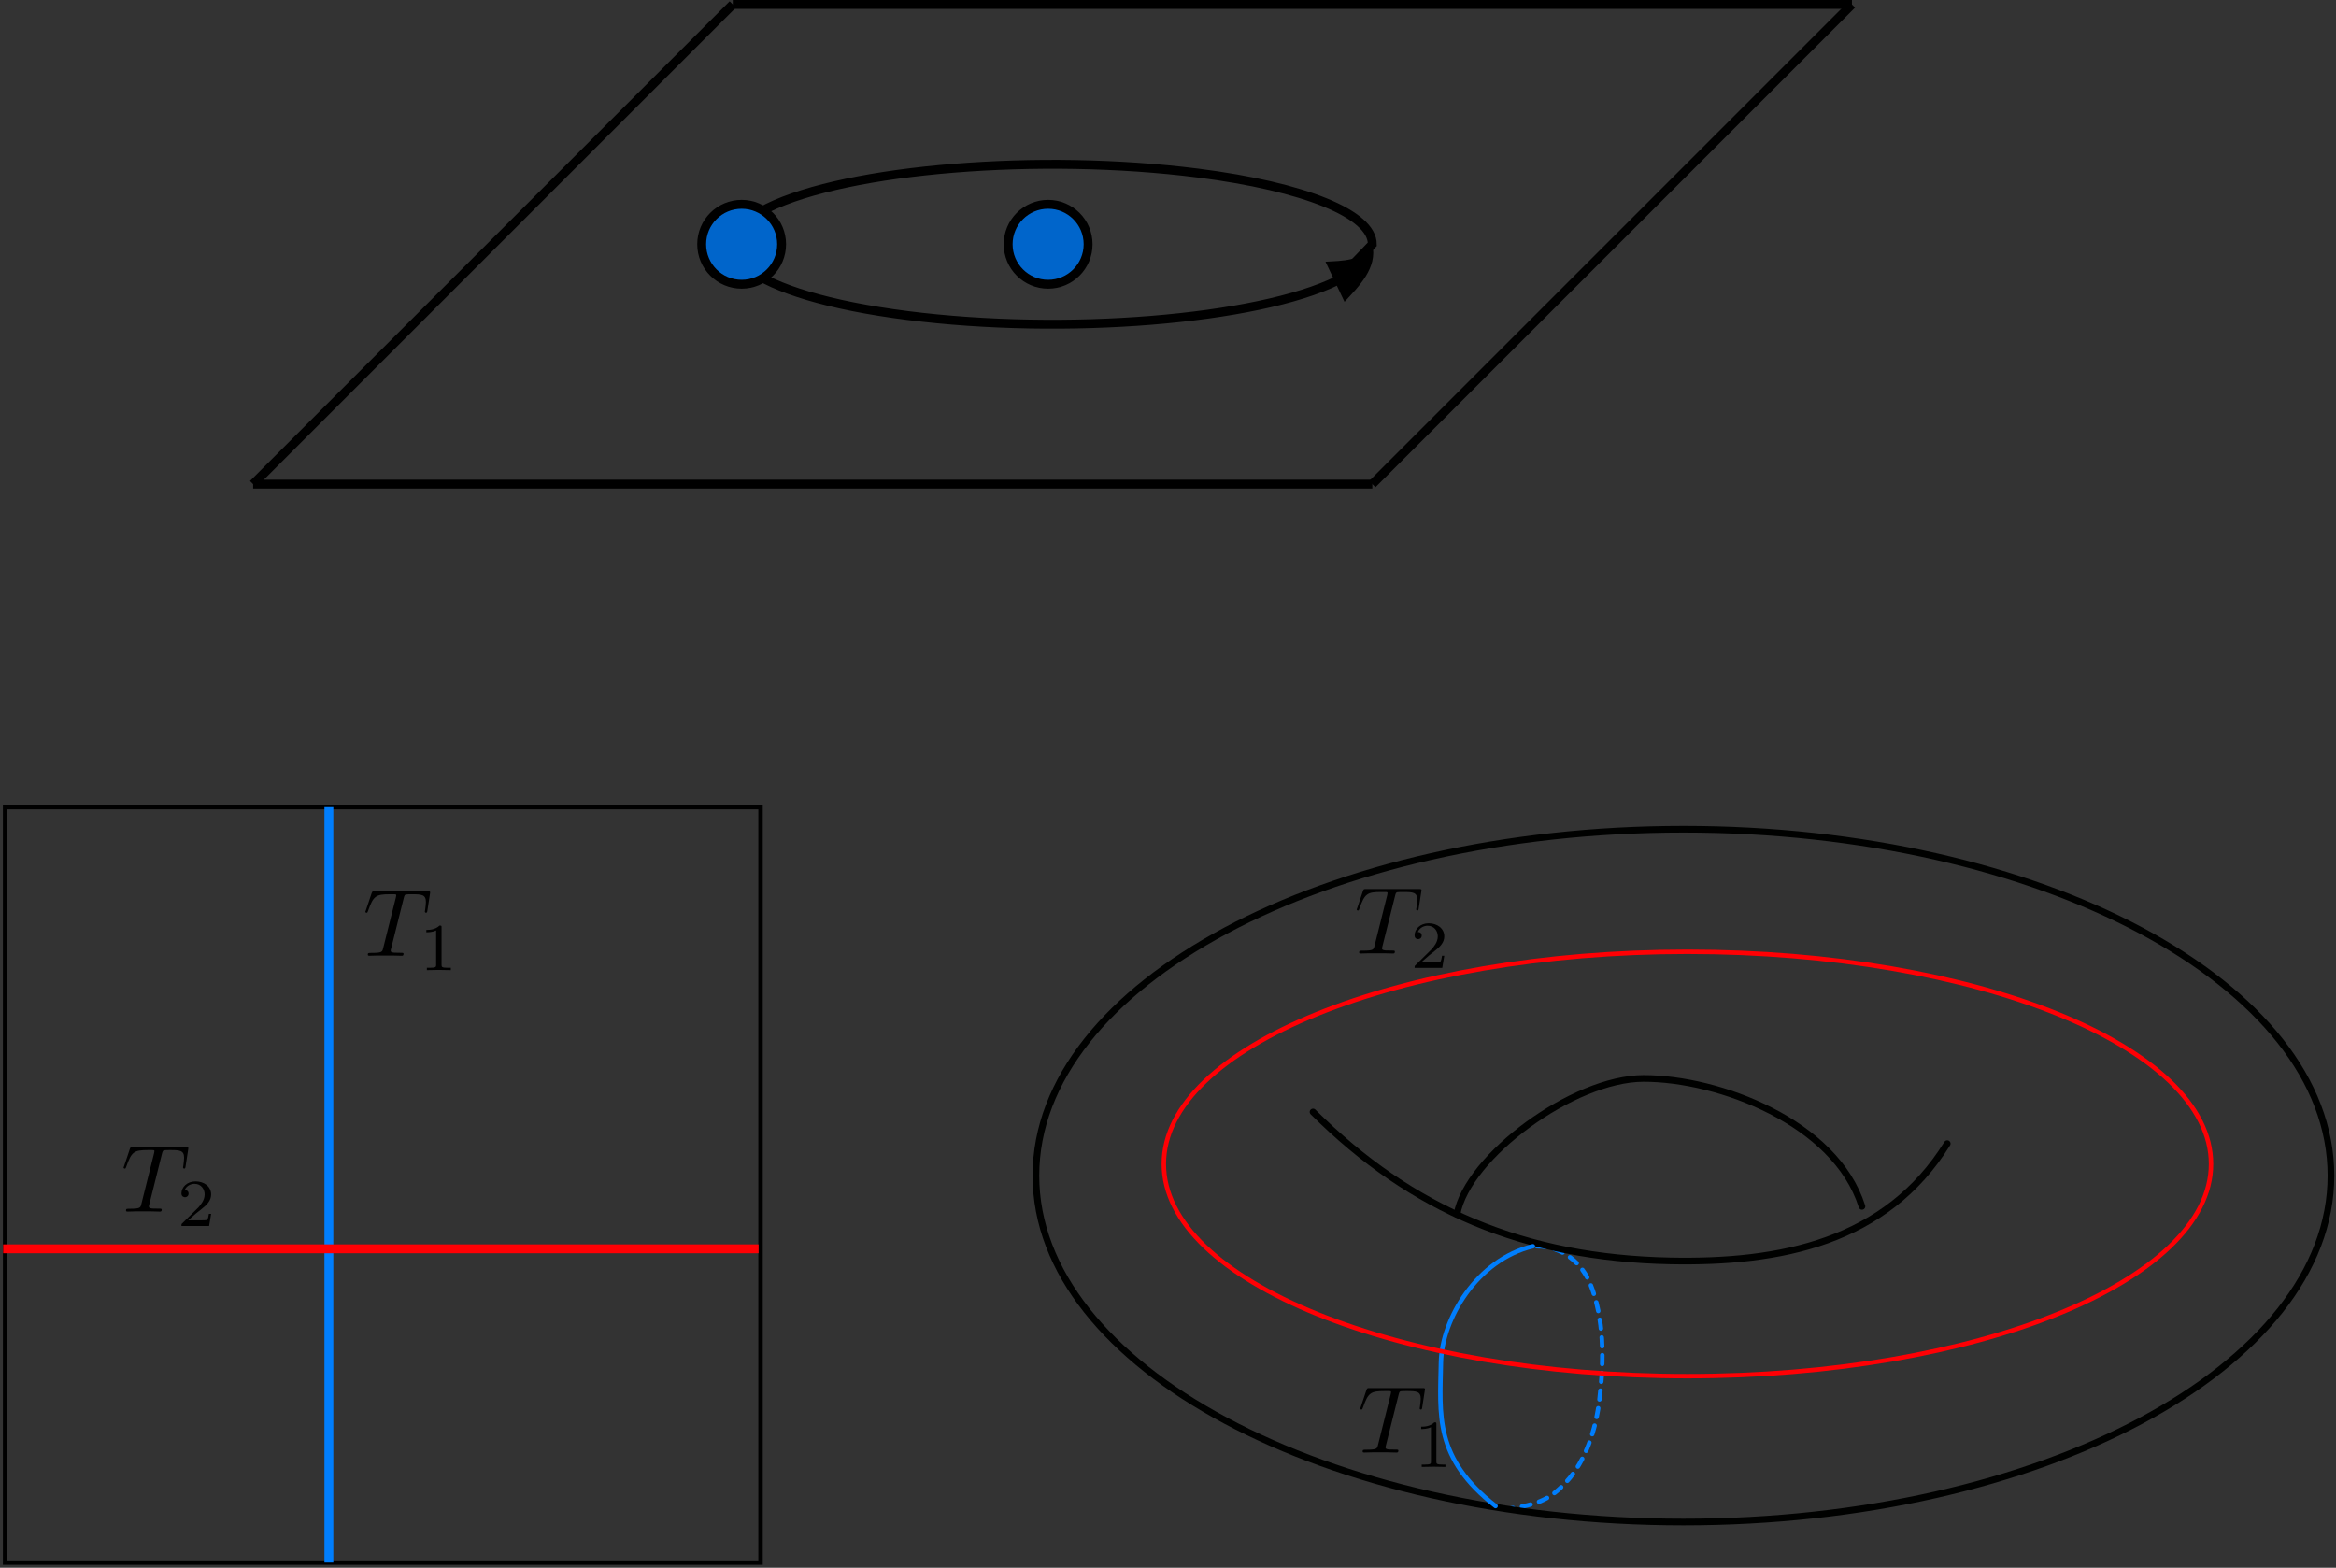 <?xml version="1.0" encoding="UTF-8" standalone="no"?>
<!DOCTYPE svg PUBLIC "-//W3C//DTD SVG 1.1//EN" "http://www.w3.org/Graphics/SVG/1.1/DTD/svg11.dtd">
<!--Generated by Intaglio, www.PurgatoryDesign.com-->
<svg version="1.1" viewBox="267,35,526,353" width="526" height="353" xmlns="http://www.w3.org/2000/svg" xmlns:xlink="http://www.w3.org/1999/xlink"><rect x="267" y="35" width="526" height="353" fill="#333333" stroke="none"/><g><path fill="none" stroke="#000" d="M268.154,216.733 L438.254,216.733 L438.254,386.833 L268.154,386.833 Z"/><path fill="none" stroke="#007efd" stroke-width="2" d="M341.054,386.833 L341.054,216.733"/><path fill="none" stroke="#ff0004" stroke-width="2" d="M437.804,316.183 L267.704,316.183"/><g clip-path="url(#7fc874572b90)"><clipPath id="7fc874572b90"><path fill="#000" fill-opacity="0.35" d="M348.668,254.348 L368.463,254.348 L368.463,235.44 L348.668,235.44 Z"/></clipPath><g clip-path="url(#7fc874363d10)"><clipPath id="7fc874363d10"><path fill="#000" fill-opacity="0.35" d="M348.668,253.448 L368.468,253.448 L368.468,235.448 L348.668,235.448 Z"/></clipPath><path fill="#000" d="M357.918,237.19 C358.062,236.591,358.158,236.447,358.422,236.399 C358.613,236.351,359.308,236.351,359.764,236.351 C361.944,236.351,362.903,236.423,362.903,238.1 C362.903,238.436,362.807,239.275,362.735,239.826 C362.711,239.922,362.663,240.161,362.663,240.233 C362.663,240.353,362.735,240.521,362.927,240.521 C363.167,240.521,363.191,240.329,363.239,240.018 L363.814,236.279 C363.838,236.207,363.862,235.992,363.862,235.92 C363.862,235.68,363.646,235.68,363.287,235.68 L351.376,235.68 C350.849,235.68,350.849,235.704,350.681,236.111 L349.411,239.898 C349.387,239.922,349.267,240.233,349.267,240.281 C349.267,240.401,349.387,240.521,349.531,240.521 C349.746,240.521,349.77,240.401,349.89,240.066 C351.065,236.734,351.616,236.351,354.779,236.351 L355.618,236.351 C356.217,236.351,356.217,236.423,356.217,236.615 C356.217,236.734,356.169,236.998,356.145,237.046 L353.269,248.525 C353.078,249.316,353.006,249.556,350.705,249.556 C349.938,249.556,349.818,249.556,349.818,249.963 C349.818,250.203,350.034,250.203,350.178,250.203 C350.753,250.203,351.352,250.155,351.927,250.155 C352.526,250.155,353.149,250.155,353.749,250.155 C354.348,250.155,354.971,250.155,355.546,250.155 C356.169,250.155,356.816,250.203,357.415,250.203 C357.631,250.203,357.87,250.203,357.87,249.771 C357.87,249.532,357.703,249.532,357.152,249.532 C356.6,249.532,356.337,249.532,355.786,249.508 C355.162,249.436,354.971,249.364,354.971,249.028 C354.971,249.004,354.971,248.908,355.067,248.573 L357.918,237.19 Z"/><path fill="#000" d="M366.426,243.828 C366.426,243.421,366.402,243.397,365.971,243.397 C365.012,244.355,363.622,244.379,362.999,244.379 L362.999,244.906 C363.358,244.906,364.365,244.906,365.204,244.499 L365.204,252.216 C365.204,252.719,365.204,252.911,363.694,252.911 L363.119,252.911 L363.119,253.438 C363.382,253.438,365.252,253.39,365.803,253.39 C366.282,253.39,368.175,253.438,368.511,253.438 L368.511,252.911 L367.936,252.911 C366.426,252.911,366.426,252.719,366.426,252.216 L366.426,243.828 Z"/></g></g><g clip-path="url(#7fc8751eb790)"><clipPath id="7fc8751eb790"><path fill="#000" fill-opacity="0.35" d="M294.218,311.948 L314.924,311.948 L314.924,293.04 L294.218,293.04 Z"/></clipPath><g clip-path="url(#7fc87434a610)"><clipPath id="7fc87434a610"><path fill="#000" fill-opacity="0.35" d="M294.218,311.048 L314.918,311.048 L314.918,293.048 L294.218,293.048 Z"/></clipPath><path fill="#000" d="M303.468,294.79 C303.612,294.191,303.708,294.047,303.972,293.999 C304.163,293.951,304.858,293.951,305.314,293.951 C307.494,293.951,308.453,294.023,308.453,295.7 C308.453,296.036,308.357,296.875,308.285,297.426 C308.261,297.522,308.213,297.761,308.213,297.833 C308.213,297.953,308.285,298.121,308.477,298.121 C308.717,298.121,308.741,297.929,308.789,297.618 L309.364,293.879 C309.388,293.807,309.412,293.592,309.412,293.52 C309.412,293.28,309.196,293.28,308.837,293.28 L296.926,293.28 C296.399,293.28,296.399,293.304,296.231,293.711 L294.961,297.498 C294.937,297.522,294.817,297.833,294.817,297.881 C294.817,298.001,294.937,298.121,295.081,298.121 C295.296,298.121,295.32,298.001,295.44,297.666 C296.615,294.334,297.166,293.951,300.329,293.951 L301.168,293.951 C301.767,293.951,301.767,294.023,301.767,294.215 C301.767,294.334,301.719,294.598,301.695,294.646 L298.819,306.125 C298.628,306.916,298.556,307.156,296.255,307.156 C295.488,307.156,295.368,307.156,295.368,307.563 C295.368,307.803,295.584,307.803,295.728,307.803 C296.303,307.803,296.902,307.755,297.477,307.755 C298.076,307.755,298.699,307.755,299.299,307.755 C299.898,307.755,300.521,307.755,301.096,307.755 C301.719,307.755,302.366,307.803,302.965,307.803 C303.181,307.803,303.42,307.803,303.42,307.371 C303.42,307.132,303.253,307.132,302.702,307.132 C302.15,307.132,301.887,307.132,301.336,307.108 C300.712,307.036,300.521,306.964,300.521,306.628 C300.521,306.604,300.521,306.508,300.617,306.173 L303.468,294.79 Z"/><path fill="#000" d="M314.54,308.306 L314.037,308.306 C313.989,308.617,313.845,309.528,313.629,309.672 C313.51,309.768,312.359,309.768,312.144,309.768 L309.364,309.768 C310.945,308.354,311.473,307.922,312.383,307.227 C313.51,306.341,314.54,305.382,314.54,303.944 C314.54,302.123,312.934,300.997,311.017,300.997 C309.124,300.997,307.854,302.315,307.854,303.705 C307.854,304.495,308.501,304.567,308.669,304.567 C309.028,304.567,309.46,304.304,309.46,303.753 C309.46,303.489,309.364,302.962,308.573,302.962 C309.052,301.883,310.083,301.548,310.778,301.548 C312.287,301.548,313.078,302.722,313.078,303.944 C313.078,305.262,312.144,306.317,311.664,306.868 L308.022,310.463 C307.854,310.606,307.854,310.63,307.854,311.038 L314.085,311.038 L314.54,308.306 Z"/></g></g><g><g><path fill="none" stroke="#007efd" stroke-linecap="round" stroke-dasharray="2" d="M613.059,315.603 C619.059,315.603,623.289,319.672,625.059,324.003 C628.224,331.747,628.229,341.244,627.159,350.103 C626.339,356.889,624.056,363.964,619.659,368.703 C615.971,372.679,613.059,374.103,604.059,375.003"/><path fill="none" stroke="#000100" stroke-width="1.5" d="M791.859,299.703 C791.859,342.782,726.582,377.703,646.059,377.703 C565.536,377.703,500.259,342.782,500.259,299.703 C500.259,256.625,565.536,221.703,646.059,221.703 C726.582,221.703,791.859,256.625,791.859,299.703 Z"/><g><path fill="none" stroke="#000100" stroke-width="1.5" stroke-linecap="round" d="M562.659,285.373 C584.859,307.503,610.395,318.244,643.059,318.903 C667.935,319.406,691.659,314.703,705.459,292.503"/><path fill="none" stroke="#000100" stroke-width="1.5" stroke-linecap="round" d="M595.059,308.424 C597.459,295.364,621.276,277.847,637.059,277.824 C654.036,277.799,680.259,287.703,686.259,306.624"/></g><path fill="none" stroke="#007efd" stroke-linecap="round" d="M603.759,374.103 C589.959,363.303,591.226,353.703,591.459,341.703 C591.646,332.073,599.559,318.603,612.159,315.603"/><path fill="none" stroke="#ff0004" d="M764.859,297.078 C764.859,323.464,712.074,344.853,646.959,344.853 C581.845,344.853,529.059,323.464,529.059,297.078 C529.059,270.693,581.845,249.303,646.959,249.303 C712.074,249.303,764.859,270.693,764.859,297.078 Z"/></g><g clip-path="url(#7fc8745edfa0)"><clipPath id="7fc8745edfa0"><path fill="#000" fill-opacity="0.35" d="M572.674,366.203 L592.469,366.203 L592.469,347.295 L572.674,347.295 Z"/></clipPath><g clip-path="url(#7fc8745bd8f0)"><clipPath id="7fc8745bd8f0"><path fill="#000" fill-opacity="0.35" d="M572.674,365.303 L592.474,365.303 L592.474,347.303 L572.674,347.303 Z"/></clipPath><path fill="#000" d="M581.924,349.045 C582.068,348.446,582.164,348.302,582.428,348.254 C582.619,348.206,583.314,348.206,583.77,348.206 C585.95,348.206,586.909,348.278,586.909,349.955 C586.909,350.291,586.813,351.13,586.741,351.681 C586.717,351.777,586.669,352.016,586.669,352.088 C586.669,352.208,586.741,352.376,586.933,352.376 C587.173,352.376,587.197,352.184,587.244,351.872 L587.82,348.134 C587.844,348.062,587.868,347.846,587.868,347.775 C587.868,347.535,587.652,347.535,587.292,347.535 L575.382,347.535 C574.855,347.535,574.855,347.559,574.687,347.966 L573.417,351.753 C573.393,351.777,573.273,352.088,573.273,352.136 C573.273,352.256,573.393,352.376,573.537,352.376 C573.752,352.376,573.776,352.256,573.896,351.92 C575.07,348.589,575.622,348.206,578.785,348.206 L579.624,348.206 C580.223,348.206,580.223,348.278,580.223,348.47 C580.223,348.589,580.175,348.853,580.151,348.901 L577.275,360.38 C577.083,361.171,577.012,361.41,574.711,361.41 C573.944,361.41,573.824,361.41,573.824,361.818 C573.824,362.058,574.04,362.058,574.184,362.058 C574.759,362.058,575.358,362.01,575.933,362.01 C576.532,362.01,577.155,362.01,577.754,362.01 C578.354,362.01,578.977,362.01,579.552,362.01 C580.175,362.01,580.822,362.058,581.421,362.058 C581.637,362.058,581.876,362.058,581.876,361.626 C581.876,361.387,581.709,361.387,581.157,361.387 C580.606,361.387,580.343,361.387,579.791,361.363 C579.168,361.291,578.977,361.219,578.977,360.883 C578.977,360.859,578.977,360.763,579.072,360.428 L581.924,349.045 Z"/><path fill="#000" d="M590.432,355.683 C590.432,355.276,590.408,355.252,589.976,355.252 C589.018,356.21,587.628,356.234,587.005,356.234 L587.005,356.761 C587.364,356.761,588.371,356.761,589.21,356.354 L589.21,364.071 C589.21,364.574,589.21,364.766,587.7,364.766 L587.125,364.766 L587.125,365.293 C587.388,365.293,589.257,365.245,589.809,365.245 C590.288,365.245,592.181,365.293,592.517,365.293 L592.517,364.766 L591.942,364.766 C590.432,364.766,590.432,364.574,590.432,364.071 L590.432,355.683 Z"/></g></g><g clip-path="url(#7fc8745f78f0)"><clipPath id="7fc8745f78f0"><path fill="#000" fill-opacity="0.35" d="M571.887,253.841 L592.593,253.841 L592.593,234.932 L571.887,234.932 Z"/></clipPath><g clip-path="url(#7fc87431a8d0)"><clipPath id="7fc87431a8d0"><path fill="#000" fill-opacity="0.35" d="M571.887,252.941 L592.587,252.941 L592.587,234.941 L571.887,234.941 Z"/></clipPath><path fill="#000" d="M581.138,236.682 C581.281,236.083,581.377,235.939,581.641,235.891 C581.833,235.843,582.528,235.843,582.983,235.843 C585.164,235.843,586.122,235.915,586.122,237.593 C586.122,237.928,586.027,238.767,585.955,239.318 C585.931,239.414,585.883,239.654,585.883,239.725 C585.883,239.845,585.955,240.013,586.146,240.013 C586.386,240.013,586.41,239.821,586.458,239.51 L587.033,235.771 C587.057,235.699,587.081,235.484,587.081,235.412 C587.081,235.172,586.865,235.172,586.506,235.172 L574.595,235.172 C574.068,235.172,574.068,235.196,573.9,235.603 L572.63,239.39 C572.606,239.414,572.486,239.725,572.486,239.773 C572.486,239.893,572.606,240.013,572.75,240.013 C572.966,240.013,572.99,239.893,573.11,239.558 C574.284,236.227,574.835,235.843,577.998,235.843 L578.837,235.843 C579.436,235.843,579.436,235.915,579.436,236.107 C579.436,236.227,579.388,236.49,579.364,236.538 L576.489,248.017 C576.297,248.808,576.225,249.048,573.924,249.048 C573.157,249.048,573.038,249.048,573.038,249.455 C573.038,249.695,573.253,249.695,573.397,249.695 C573.972,249.695,574.571,249.647,575.147,249.647 C575.746,249.647,576.369,249.647,576.968,249.647 C577.567,249.647,578.19,249.647,578.765,249.647 C579.388,249.647,580.035,249.695,580.634,249.695 C580.85,249.695,581.09,249.695,581.09,249.263 C581.09,249.024,580.922,249.024,580.371,249.024 C579.82,249.024,579.556,249.024,579.005,249 C578.382,248.928,578.19,248.856,578.19,248.52 C578.19,248.497,578.19,248.401,578.286,248.065 L581.138,236.682 Z"/><path fill="#000" d="M592.209,250.198 L591.706,250.198 C591.658,250.51,591.514,251.42,591.299,251.564 C591.179,251.66,590.029,251.66,589.813,251.66 L587.033,251.66 C588.615,250.246,589.142,249.815,590.053,249.12 C591.179,248.233,592.209,247.274,592.209,245.836 C592.209,244.015,590.604,242.889,588.687,242.889 C586.793,242.889,585.523,244.207,585.523,245.597 C585.523,246.388,586.17,246.46,586.338,246.46 C586.697,246.46,587.129,246.196,587.129,245.645 C587.129,245.381,587.033,244.854,586.242,244.854 C586.721,243.775,587.752,243.44,588.447,243.44 C589.957,243.44,590.748,244.614,590.748,245.836 C590.748,247.155,589.813,248.209,589.334,248.76 L585.691,252.355 C585.523,252.499,585.523,252.523,585.523,252.93 L591.754,252.93 L592.209,250.198 Z"/></g></g></g></g><g><g><path fill="none" stroke="#000" stroke-width="2" d="M324,144 L576.004,144"/><path fill="none" stroke="#000" stroke-width="2" d="M432,36 L684.004,36"/><path fill="none" stroke="#000" stroke-width="2" d="M324,144 L432,36"/><path fill="none" stroke="#000" stroke-width="2" d="M576,144 L684,36"/></g><g><g><path fill="#fff" fill-opacity="0.01" d="M576.004,90 C576.004,99.941,543.768,108,504.002,108 C464.236,108,432,99.941,432,90 C432,80.059,464.236,72,504.002,72 C543.768,72,576.004,80.059,576.004,90 Z"/><path fill="none" stroke="#000" stroke-width="2" d="M568.155,98.172 L568.155,98.172 C550.101,107.03,506.742,110.551,471.312,106.038 C435.881,101.524,421.794,90.685,439.849,81.828 C457.904,72.97,501.262,69.449,536.693,73.962 C560.816,77.035,576.004,83.231,576.004,90 Z"/><path d="M565.463,93.924 C569.149,93.703,573.892,93.839,576.004,90 C577.232,95.355,572.96,99.483,569.745,102.961"/></g><path fill="#0065cb" stroke="#000" stroke-width="2" d="M512.009,90 C512.009,94.971,507.979,99,503.009,99 C498.038,99,494.009,94.971,494.009,90 C494.009,85.029,498.038,81,503.009,81 C507.979,81,512.009,85.029,512.009,90 Z"/><path fill="#0065cb" stroke="#000" stroke-width="2" d="M443,90 C443,94.971,438.971,99,434,99 C429.029,99,425,94.971,425,90 C425,85.029,429.029,81,434,81 C438.971,81,443,85.029,443,90 Z"/></g></g></svg>
